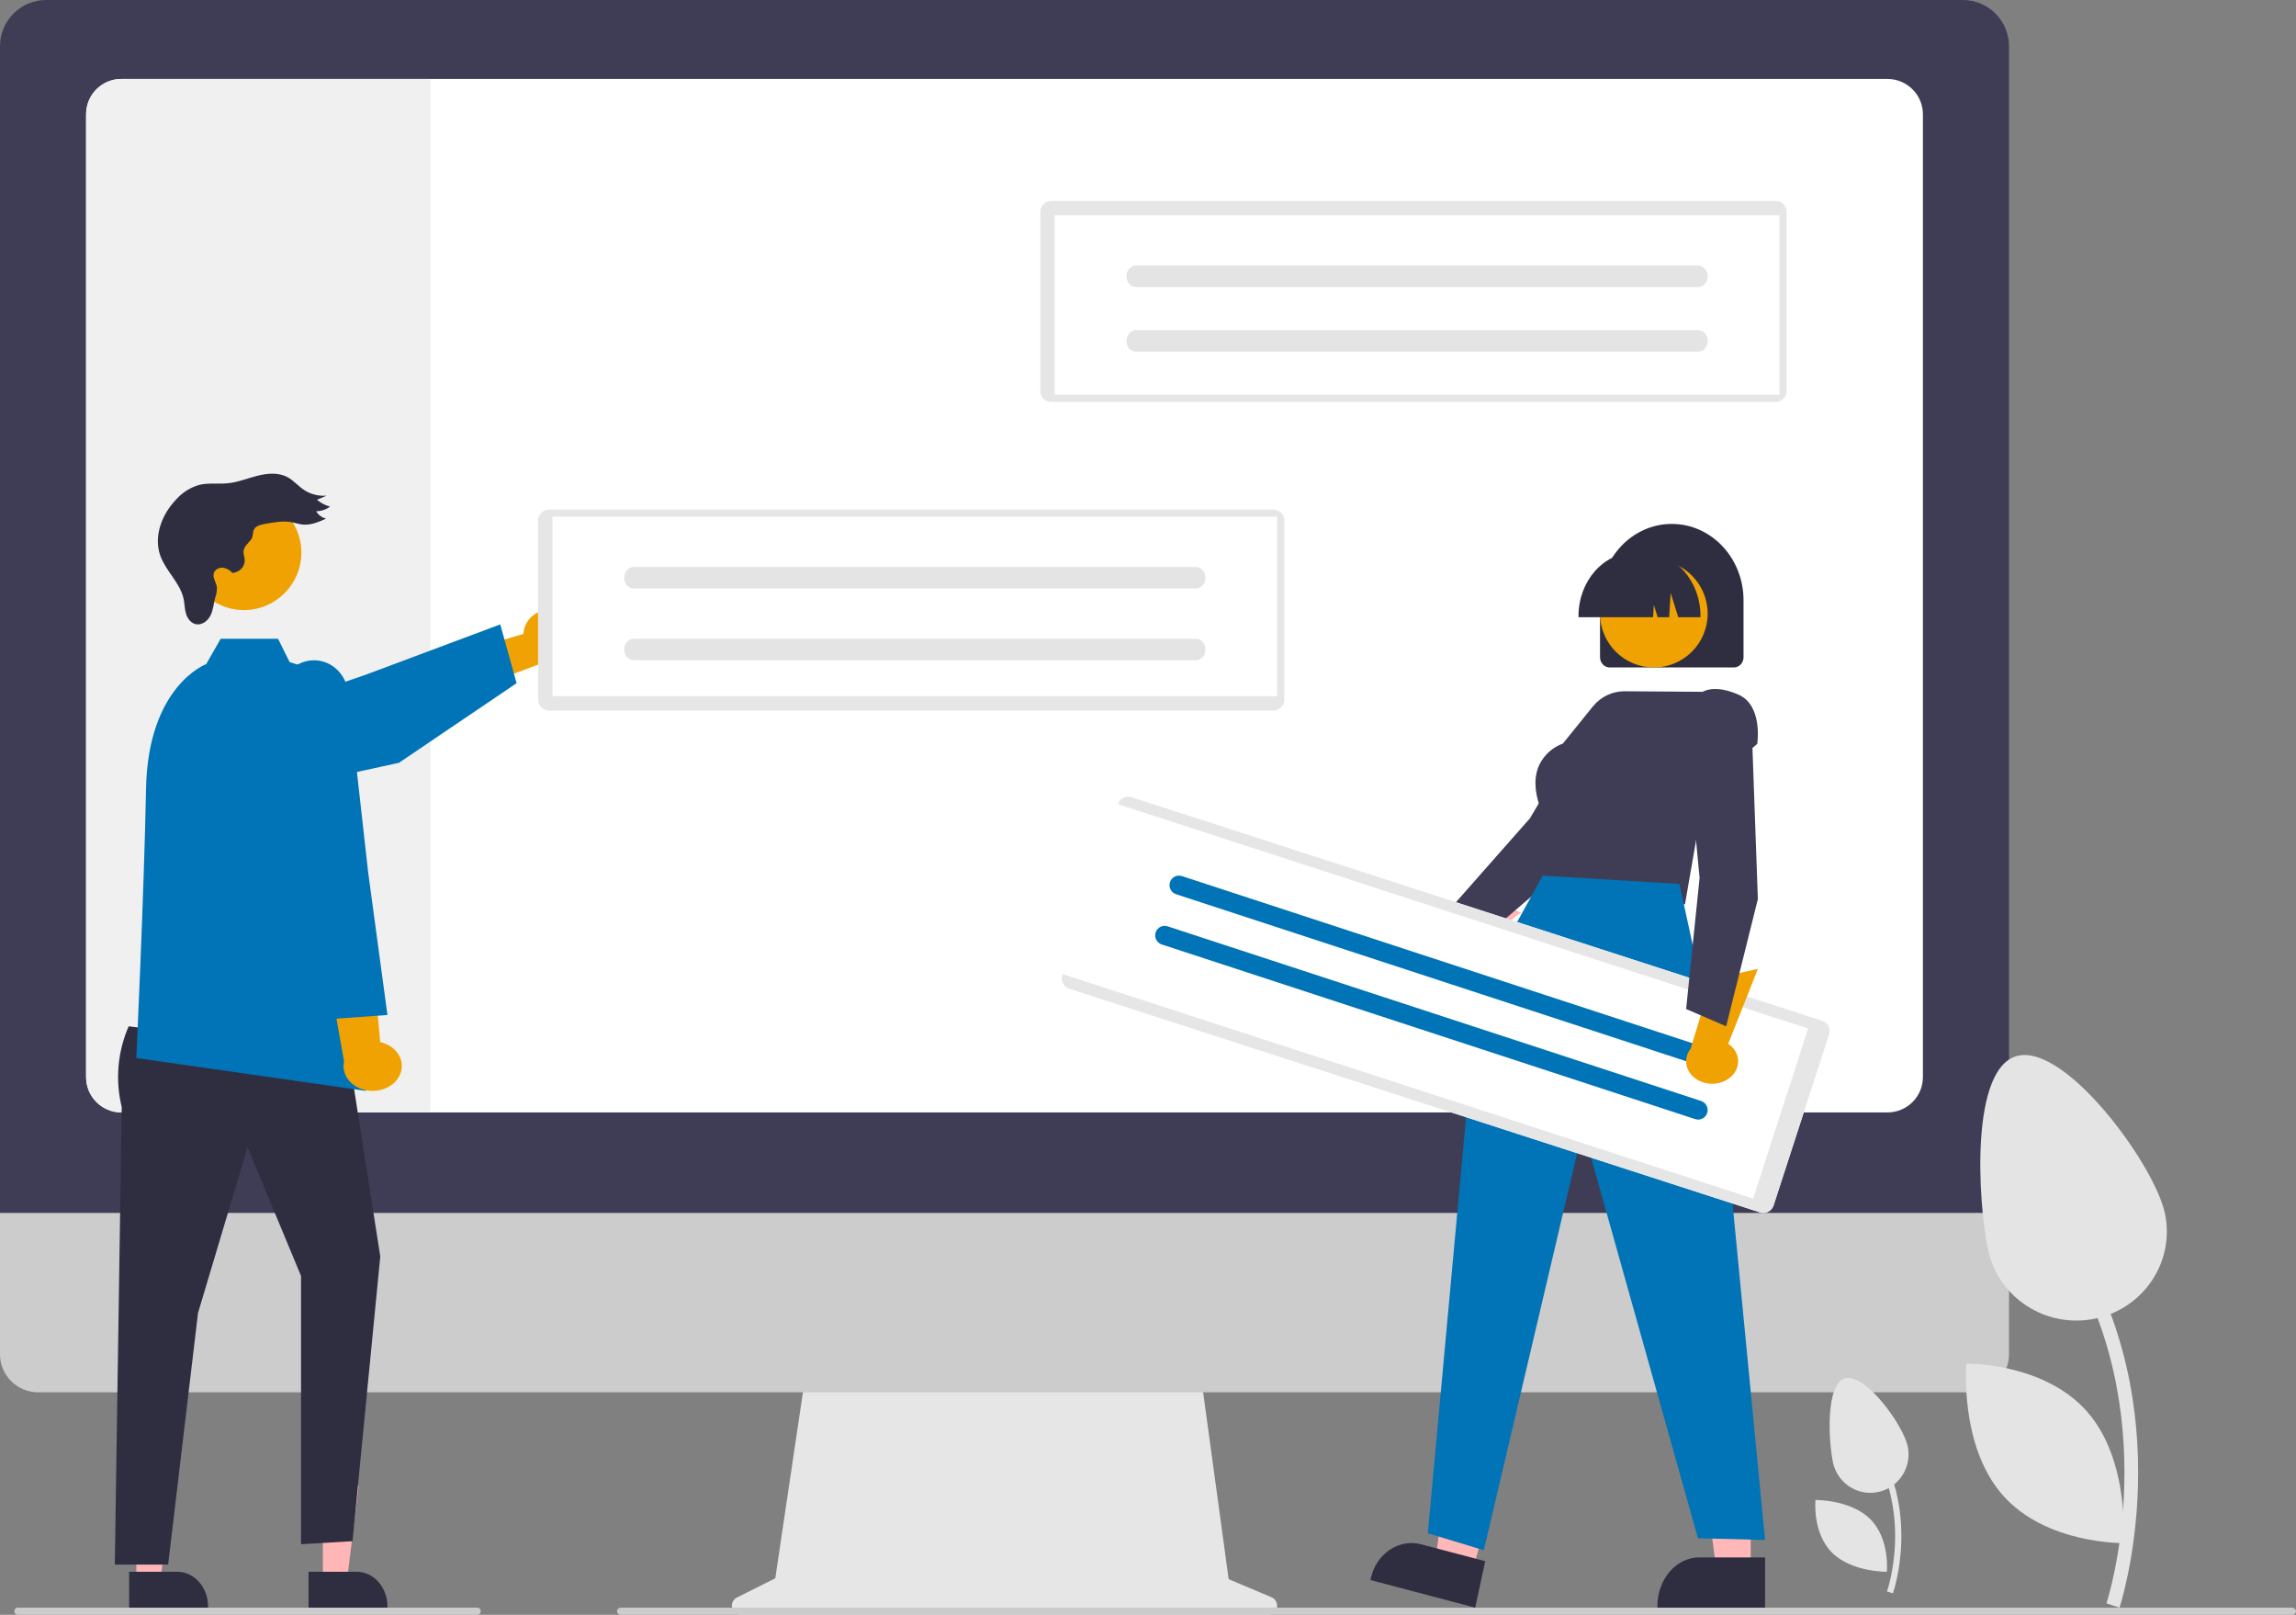 <?xml version="1.0" encoding="UTF-8"?>
<svg width="320px" height="225px" viewBox="0 0 320 225" version="1.1" xmlns="http://www.w3.org/2000/svg" xmlns:xlink="http://www.w3.org/1999/xlink">
    <rect x="0" y="0" width="320" height="225" fill="#808080" stroke="none"/>
    <title>Illustration/web/CBP portal_1</title>
    <g id="Illustrations" stroke="none" stroke-width="1" fill="none" fill-rule="evenodd">
        <g id="Group" fill-rule="nonzero">
            <g>
                <path d="M177.222,222.554 L171.241,220.032 L167.138,190 L112.501,190 L108.053,219.909 L102.703,222.589 C102.175,222.853 101.899,223.445 102.034,224.02 C102.17,224.594 102.682,225 103.271,225 L176.729,225 C177.334,225 177.855,224.573 177.975,223.979 C178.094,223.385 177.78,222.789 177.222,222.554 L177.222,222.554 Z" id="Path" fill="#E6E6E6"></path>
                <path d="M274.676,194 L5.324,194 C2.382,193.993 0,191.624 0,188.703 L0,151 L280,151 L280,188.703 C280,191.624 277.618,193.993 274.676,194 L274.676,194 Z" id="Path" fill="#CCCCCC"></path>
                <path d="M280,169 L0,169 L0,6.435 C0.004,2.883 2.876,0.004 6.421,0 L273.579,0 C277.123,0.004 279.996,2.883 280,6.435 L280,169 Z" id="Path" fill="#3F3D56"></path>
                <path d="M263.061,11 L16.938,11 C14.211,11.003 12,13.202 12,15.914 L12,150.086 C12,152.798 14.211,154.997 16.938,155 L263.061,155 C265.788,154.995 267.997,152.797 268,150.086 L268,15.914 C267.997,13.203 265.788,11.005 263.061,11 Z" id="Path" fill="#FFFFFF"></path>
                <path d="M60,11 L60,155 L16.881,155 C14.185,154.997 12.001,152.798 12,150.086 L12,15.914 C12.001,13.202 14.185,11.003 16.881,11 L60,11 Z" id="Path" fill="#F0F0F0"></path>
                <path d="M77.234,85.087 C76.222,84.858 75.16,85.086 74.334,85.712 C73.508,86.338 73.002,87.296 72.953,88.328 L61,91.839 L65.948,96 L76.541,92.028 C78.327,91.995 79.805,90.636 79.982,88.865 C80.159,87.094 78.979,85.471 77.234,85.087 L77.234,85.087 Z" id="Path" fill="#F0A202"></path>
                <path d="M28.896,112 C26.496,111.997 24.452,110.211 24.065,107.78 C23.677,105.349 25.061,102.988 27.334,102.2 L51.146,93.947 L69.721,87 L72,95.191 L55.603,106.285 L29.921,111.889 C29.584,111.963 29.24,112 28.896,112 L28.896,112 Z" id="Path" fill="#0074B6"></path>
                <polygon id="Path" fill="#FFB6B6" points="45.001 220 48.388 220 50 207 45 207"></polygon>
                <path d="M43,219 L49.718,219 L49.719,219 C52.083,219 54,221.168 54,223.842 L54,224 L43,224 L43,219 Z" id="Path" fill="#2F2E41"></path>
                <polygon id="Path" fill="#FFB6B6" points="19 220 22.388 220 24 207 19 207"></polygon>
                <path d="M18,219 L24.718,219 L24.719,219 C27.083,219 29,221.168 29,223.842 L29,224 L18,224 L18,219 Z" id="Path" fill="#2F2E41"></path>
                <path d="M17.933,143 C16.384,146.551 16.045,150.501 16.966,154.258 L16,218 L23.435,218 L27.597,182.946 L34.5,159.848 L41.955,177.783 L41.955,215.162 L49.134,214.739 L53,175.065 L48.582,146.804 L17.933,143 Z" id="Path" fill="#2F2E41"></path>
                <path d="M46.593,94.163 L40.371,92.261 L38.748,89 L30.756,89 L28.739,92.532 C28.739,92.532 20.623,95.521 20.353,109.922 C20.082,124.322 19,147.418 19,147.418 L51,152 L46.593,94.163 Z" id="Path" fill="#0074B6"></path>
                <path d="M55.627,149.971 C56.128,149.047 56.124,147.98 55.615,147.058 C55.106,146.137 54.145,145.455 52.99,145.196 L51.884,133 L46,136.899 L47.953,147.883 C47.564,149.605 48.745,151.303 50.703,151.836 C52.661,152.369 54.777,151.568 55.627,149.971 L55.627,149.971 Z" id="Path" fill="#F0A202"></path>
                <path d="M45.957,142 L39,123.508 L39,96.956 C39,94.331 40.967,92.161 43.486,92.008 C46.004,91.856 48.2,93.774 48.492,96.382 L51.321,121.627 L54,141.422 L45.957,142 Z" id="Path" fill="#0074B6"></path>
                <circle id="Oval" fill="#F0A202" cx="34" cy="77" r="8"></circle>
                <path d="M34.954,75.232 C34.568,75.707 34.038,76.136 33.953,76.732 C33.89,77.174 34.092,77.611 34.111,78.057 C34.114,78.991 33.359,79.766 32.386,79.827 C32.06,79.434 31.589,79.175 31.069,79.105 C30.538,79.048 30.031,79.329 29.818,79.798 C29.572,80.462 30.14,81.136 30.231,81.834 C30.243,82.351 30.156,82.865 29.974,83.352 C29.765,84.153 29.709,85.001 29.342,85.749 C28.975,86.496 28.159,87.139 27.314,86.974 C26.604,86.835 26.124,86.176 25.925,85.508 C25.726,84.84 25.735,84.131 25.592,83.45 C25.124,81.238 23.137,79.599 22.358,77.469 C21.359,74.74 22.559,71.618 24.627,69.512 C25.463,68.589 26.555,67.912 27.776,67.559 C29.064,67.244 30.427,67.47 31.75,67.336 C33.164,67.192 34.493,66.641 35.868,66.291 C37.243,65.941 38.778,65.809 40.027,66.46 C40.899,66.914 41.53,67.698 42.342,68.244 C43.273,68.865 44.401,69.155 45.531,69.062 L44.182,69.627 C44.698,70.082 45.322,70.409 46,70.582 C45.448,71.001 44.766,71.23 44.062,71.234 C44.359,71.746 44.864,72.118 45.457,72.261 C44.432,72.722 43.344,73.195 42.217,73.091 C41.665,73.04 41.137,72.852 40.592,72.755 C39.429,72.548 38.236,72.762 37.075,72.976 C36.465,73.088 35.717,73.195 35.409,73.757 C35.153,74.225 35.349,74.746 34.954,75.232 Z" id="Path" fill="#2F2E41"></path>
                <path d="M146.496,28 C145.67,28.001 145,28.669 145,29.494 L145,54.506 C145,55.331 145.67,55.999 146.496,56 L247.504,56 C248.33,55.999 249,55.331 249,54.506 L249,29.494 C249,28.669 248.33,28.001 247.504,28 L146.496,28 Z" id="Path" fill="#FFFFFF"></path>
                <path d="M146.496,28 C145.67,28.001 145,28.669 145,29.494 L145,54.506 C145,55.331 145.67,55.999 146.496,56 L247.504,56 C248.33,55.999 249,55.331 249,54.506 L249,29.494 C249,28.669 248.33,28.001 247.504,28 L146.496,28 Z" id="Path" fill="#E6E6E6"></path>
                <polygon id="Path" fill="#FFFFFF" points="147 55 248 55 248 30 147 30"></polygon>
                <path d="M158.32,37 C157.591,37 157,37.672 157,38.5 C157,39.328 157.591,40 158.32,40 L236.68,40 C237.151,40 237.587,39.715 237.823,39.251 C238.059,38.787 238.059,38.215 237.823,37.751 C237.588,37.286 237.152,37 236.681,37 L158.32,37 Z" id="Path" fill="#E4E4E4"></path>
                <path d="M158.317,46 C157.589,46.001 157,46.673 157,47.5 C157,48.327 157.589,48.999 158.317,49 L236.677,49 C237.406,49.002 237.998,48.332 238,47.503 C238.002,46.675 237.412,46.002 236.683,46 L158.317,46 L158.317,46 Z" id="Path" fill="#E4E4E4"></path>
                <path d="M76.496,71 C75.67,71.001 75,71.669 75,72.494 L75,97.506 C75,98.331 75.67,98.999 76.496,99 L177.504,99 C178.33,98.999 179,98.331 179,97.506 L179,72.494 C179,71.669 178.33,71.001 177.504,71 L76.496,71 Z" id="Path" fill="#FFFFFF"></path>
                <path d="M76.496,71 C75.67,71.001 75,71.669 75,72.494 L75,97.506 C75,98.331 75.67,98.999 76.496,99 L177.504,99 C178.33,98.999 179,98.331 179,97.506 L179,72.494 C179,71.669 178.33,71.001 177.504,71 L76.496,71 Z" id="Path" fill="#E6E6E6"></path>
                <polygon id="Path" fill="#FFFFFF" points="77 97 178 97 178 72 77 72"></polygon>
                <path d="M88.32,79 C87.591,79 87,79.672 87,80.5 C87,81.328 87.591,82 88.32,82 L166.68,82 C167.151,82 167.587,81.715 167.823,81.251 C168.059,80.787 168.059,80.215 167.823,79.751 C167.588,79.286 167.152,79 166.681,79 L88.32,79 Z" id="Path" fill="#E4E4E4"></path>
                <path d="M88.317,89 C87.589,89.001 87,89.673 87,90.5 C87,91.327 87.589,91.999 88.317,92 L166.677,92 C167.406,92.002 167.998,91.332 168,90.503 C168.002,89.675 167.412,89.002 166.683,89 L88.317,89 L88.317,89 Z" id="Path" fill="#E4E4E4"></path>
                <path d="M200.461,137.978 C201.368,137.873 202.184,137.351 202.69,136.553 C203.196,135.755 203.339,134.762 203.082,133.842 L212,127.15 L206.685,125 L199.031,131.685 C197.556,132.255 196.72,133.893 197.085,135.499 C197.45,137.104 198.9,138.169 200.461,137.978 Z" id="Path" fill="#FFB7B7"></path>
                <polygon id="Path" fill="#3F3D56" points="204.015 133 201 127.877 201.064 127.804 213.23 114.025 222.676 98 230.879 99.04 231 101.507 230.976 101.543 217.943 121.032 217.93 121.044"></polygon>
                <polygon id="Path" fill="#FFB7B7" points="243.999 219 239.257 219 237 202 244 202"></polygon>
                <path d="M246,224 L231,223.999 L231,223.779 C231,220.035 233.614,217 236.838,217 L236.839,217 L246,217 L246,224 Z" id="Path" fill="#2F2E41"></path>
                <polygon id="Path" fill="#FFB7B7" points="205.205 219 200 217.922 202.317 200 210 201.59"></polygon>
                <path d="M205.599,224 L191,220.154 L191.044,219.95 C191.794,216.488 194.945,214.351 198.083,215.178 L198.083,215.178 L207,217.527 L205.599,224 Z" id="Path" fill="#2F2E41"></path>
                <path d="M223,91.571 L223,83.635 C223,77.761 227.477,73 233,73 C238.523,73 243,77.761 243,83.635 L243,91.571 C242.999,92.36 242.398,92.999 241.657,93 L224.343,93 C223.602,92.999 223.001,92.36 223,91.571 Z" id="Path" fill="#2F2E41"></path>
                <circle id="Oval" fill="#F0A202" cx="230.5" cy="85.5" r="7.5"></circle>
                <path d="M220,85.833 C220.005,80.957 223.48,77.006 227.767,77 L229.233,77 C233.521,77.006 236.995,80.957 237,85.833 L237,86 L233.903,86 L232.847,82.636 L232.635,86 L231.035,86 L230.502,84.303 L230.395,86 L220,86 L220,85.833 Z" id="Path" fill="#2F2E41"></path>
                <path d="M234.84,126 L215.699,125.255 L214.629,112.443 C213.804,110.098 213.79,108.085 214.589,106.459 C215.277,105.124 216.431,104.103 217.822,103.601 L222.01,98.426 C223.102,97.078 224.726,96.304 226.437,96.315 L237.319,96.391 C237.581,96.23 239.172,95.402 242.31,96.794 C245.714,98.304 244.923,103.546 244.915,103.599 L244.907,103.648 L244.87,103.681 L237.631,109.917 L234.84,126 Z" id="Path" fill="#3F3D56"></path>
                <polygon id="Path" fill="#0074B6" points="215.016 122 205.906 138.511 199 213.631 206.803 216 220.616 157.237 236.646 214.333 246 214.565 239.631 148.677 234.065 123.167"></polygon>
                <path d="M157.702,111.073 C156.914,110.819 156.07,111.25 155.814,112.035 L148.073,135.88 C147.819,136.667 148.25,137.51 149.037,137.766 L245.298,168.927 C246.086,169.181 246.93,168.75 247.186,167.964 L254.927,144.12 C255.181,143.333 254.75,142.49 253.963,142.234 L157.702,111.073 Z" id="Path" fill="#FFFFFF"></path>
                <path d="M157.702,111.073 C156.914,110.819 156.07,111.25 155.814,112.035 L148.073,135.88 C147.819,136.667 148.25,137.51 149.037,137.766 L245.298,168.927 C246.086,169.181 246.93,168.75 247.186,167.964 L254.927,144.12 C255.181,143.333 254.75,142.49 253.963,142.234 L157.702,111.073 Z" id="Path" fill="#E6E6E6"></path>
                <polygon id="Path" fill="#FFFFFF" points="148 135.689 244.34 167 252 143.311 155.66 112"></polygon>
                <path d="M164.722,122.065 C164.031,121.839 163.289,122.222 163.065,122.92 C162.84,123.618 163.219,124.367 163.91,124.594 L238.275,148.935 C238.723,149.082 239.214,148.977 239.564,148.659 C239.914,148.341 240.069,147.858 239.971,147.393 C239.873,146.929 239.536,146.552 239.089,146.406 L239.087,146.405 L164.722,122.065 Z" id="Path" fill="#0074B6"></path>
                <path d="M162.72,129.064 C162.029,128.84 161.288,129.222 161.065,129.92 C160.841,130.617 161.218,131.366 161.908,131.593 L236.274,155.934 C236.965,156.162 237.709,155.781 237.935,155.083 C238.16,154.385 237.783,153.635 237.092,153.407 L237.086,153.405 L162.72,129.064 Z" id="Path" fill="#0074B6"></path>
                <path d="M241.057,150.189 C241.85,149.575 242.287,148.691 242.251,147.773 C242.214,146.856 241.708,145.999 240.867,145.434 L245,135 L238.563,136.441 L235.626,146.128 C234.595,147.436 234.862,149.201 236.248,150.237 C237.634,151.273 239.7,151.252 241.057,150.189 L241.057,150.189 Z" id="Path" fill="#F0A202"></path>
                <polygon id="Path" fill="#3F3D56" points="240.582 143 235 140.592 236.876 122.319 235.13 103.892 242.582 100 244.161 101.927 244.163 101.971 245 125.272 244.996 125.289"></polygon>
                <path d="M319.479,225 L86.542,225 C86.3,225.005 86.084,224.852 86.017,224.629 C85.976,224.479 86.01,224.319 86.108,224.196 C86.207,224.073 86.359,224 86.521,224 L319.437,224 C319.693,223.992 319.921,224.154 319.988,224.391 C320.022,224.539 319.984,224.694 319.885,224.813 C319.787,224.931 319.637,225 319.479,225 Z" id="Path" fill="#CCCCCC"></path>
                <path d="M66.571,225 L2.446,225 C2.247,225.005 2.069,224.852 2.014,224.629 C1.98,224.479 2.008,224.319 2.089,224.196 C2.17,224.073 2.296,224 2.429,224 L66.536,224 C66.747,223.992 66.935,224.154 66.99,224.391 C67.018,224.539 66.987,224.694 66.906,224.813 C66.824,224.931 66.701,225 66.571,225 Z" id="Path" fill="#CCCCCC"></path>
                <g id="Group-2" transform="translate(253, 147)" fill="#E4E4E4">
                    <path d="M10.819,75 C10.861,74.884 14.923,63.32 7.734,53 L7,53.433 C13.959,63.422 10.032,74.635 9.992,74.747 L10.819,75 Z" id="Path"></path>
                    <path d="M2.461,56.745 C2.853,58.619 4.21,60.14 6.019,60.735 C7.828,61.33 9.815,60.908 11.231,59.629 C12.647,58.349 13.278,56.407 12.885,54.533 C12.278,51.636 7.131,44.426 4.253,45.037 C1.374,45.648 1.854,53.848 2.461,56.745 Z" id="Path"></path>
                    <path d="M2.314,69.313 C5.06,72.075 9.971,72 9.971,72 C9.971,72 10.431,67.448 7.686,64.687 C4.94,61.925 0.029,62 0.029,62 C0.029,62 -0.431,66.552 2.314,69.313 Z" id="Path"></path>
                    <path d="M42.402,77 C42.494,76.727 51.431,49.392 35.615,25 L34,26.023 C49.31,49.635 40.671,76.136 40.582,76.401 L42.402,77 Z" id="Path"></path>
                    <path d="M24.089,27.161 C25.525,33.859 32.203,38.143 39.005,36.731 C45.808,35.318 50.16,28.744 48.727,22.045 C47.292,15.345 35.128,-1.328 28.324,0.085 C21.52,1.497 22.654,20.462 24.089,27.161 Z" id="Path"></path>
                    <path d="M26.091,61.284 C32.131,68.187 42.936,68 42.936,68 C42.936,68 43.949,56.62 37.909,49.716 C31.869,42.813 21.064,43 21.064,43 C21.064,43 20.051,54.38 26.091,61.284 Z" id="Path"></path>
                </g>
            </g>
        </g>
    </g>
</svg>